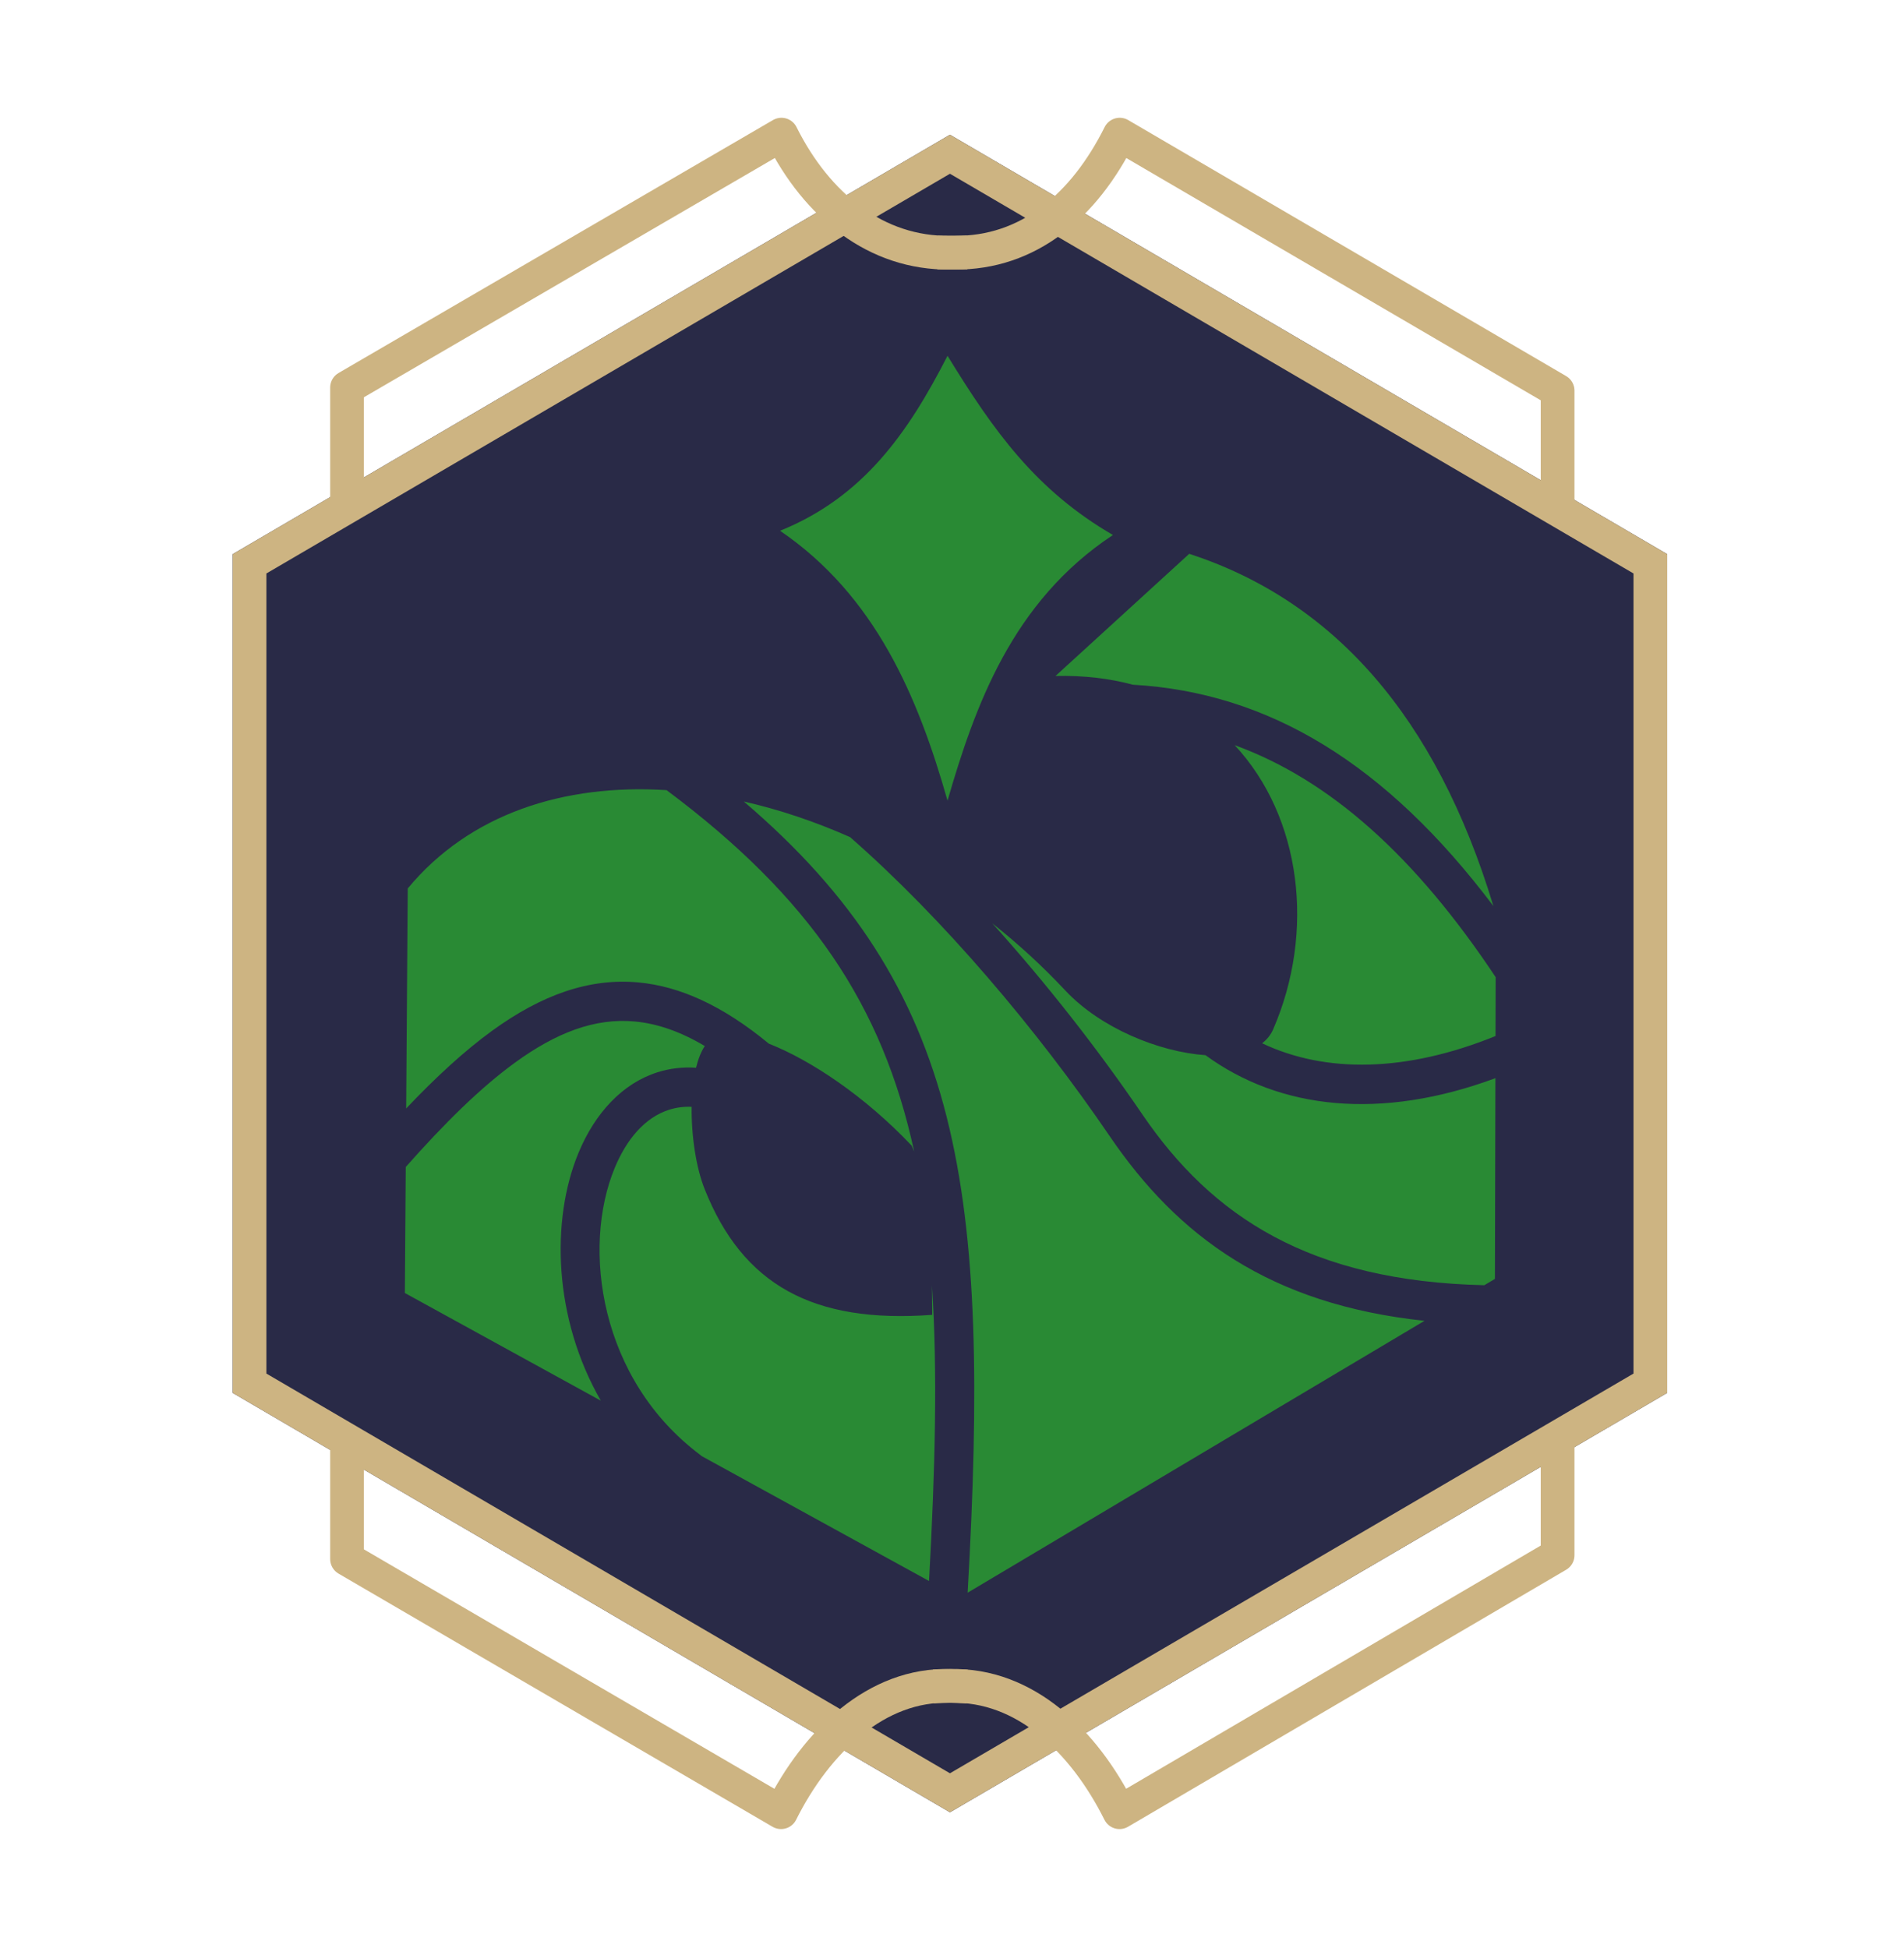 <?xml version="1.0" encoding="UTF-8" standalone="no"?>
<!DOCTYPE svg PUBLIC "-//W3C//DTD SVG 1.1//EN" "http://www.w3.org/Graphics/SVG/1.1/DTD/svg11.dtd">
<svg width="100%" height="100%" viewBox="0 0 565 578" version="1.1" xmlns="http://www.w3.org/2000/svg" xmlns:xlink="http://www.w3.org/1999/xlink" xml:space="preserve" xmlns:serif="http://www.serif.com/" style="fill-rule:evenodd;clip-rule:evenodd;stroke-linecap:square;stroke-linejoin:round;stroke-miterlimit:1.5;">
    <g transform="matrix(1,0,0,1,-1251,0)">
        <g transform="matrix(3.216,0,0,4.322,2765.84,143.658)">
            <rect id="Emerald" x="-470.942" y="-33.24" width="175.271" height="133.568" style="fill:none;"/>
            <g id="Emerald1" serif:id="Emerald">
                <g transform="matrix(1.921,0,0,1.43,-612.996,-166.896)">
                    <g>
                        <g transform="matrix(1.079,0,0,1.074,-12.485,-9.531)">
                            <path d="M122.349,101.924L154.277,120.675L154.277,158.177L122.349,176.928L90.42,158.177L90.42,120.675L122.349,101.924Z" style="fill:rgb(41,42,71);"/>
                            <path d="M122.349,101.924L154.277,120.675L154.277,158.177L122.349,176.928L90.42,158.177L90.42,120.675L122.349,101.924ZM122.349,103.669L91.92,121.54L91.92,157.312L122.349,175.183L152.778,157.312C152.778,151.777 152.778,121.54 152.778,121.54L122.349,103.669Z" style="fill:rgb(205,180,130);"/>
                        </g>
                        <g transform="matrix(1,0,0,-1,0,280.021)">
                            <path d="M90.57,116.472L90.57,111.693L111.417,99.537C113.117,102.939 116.013,105.721 119.546,105.6" style="fill:none;stroke:rgb(205,180,130);stroke-width:1.62px;"/>
                            <g transform="matrix(-1,0,0,1,239.287,0)">
                                <path d="M90.57,116.587L90.57,111.877L111.613,99.537C113.313,102.939 116.149,105.7 119.741,105.6" style="fill:none;stroke:rgb(205,180,130);stroke-width:1.62px;"/>
                            </g>
                        </g>
                        <g>
                            <path d="M90.57,116.867L90.57,112.077L111.436,99.932C113.135,103.334 115.982,105.652 119.546,105.6" style="fill:none;stroke:rgb(205,180,130);stroke-width:1.62px;"/>
                            <g transform="matrix(-1,0,0,1,239.287,0)">
                                <path d="M90.57,116.867L90.57,112.224L111.603,99.932C113.303,103.334 115.964,105.637 119.546,105.6" style="fill:none;stroke:rgb(205,180,130);stroke-width:1.62px;"/>
                            </g>
                        </g>
                    </g>
                    <g transform="matrix(0.942,0,0,0.942,6.752,8.77)">
                        <path d="M117.898,148.613C117.857,148.509 117.814,148.408 117.77,148.309C115.361,145.764 112.59,143.937 110.489,143.112C108.135,141.169 105.951,140.187 103.842,139.99C101.338,139.756 98.909,140.617 96.381,142.45C94.97,143.474 93.52,144.807 91.994,146.414L92.074,135.199C95.23,131.393 100.032,129.858 105.271,130.188C112.599,135.658 116.283,141.15 117.898,148.613ZM109.209,130.767C111.015,131.178 112.836,131.788 114.628,132.582C119.37,136.732 124.167,142.393 127.87,147.83C131.342,152.927 136.028,156.399 143.919,157.239L120.624,171.097C121.786,150.598 120.4,140.318 109.209,130.767ZM118.655,170.501L107.06,164.133C107.037,164.111 107.012,164.09 106.985,164.07C101.861,160.232 100.939,153.533 102.625,149.452C103.228,147.992 104.163,146.87 105.413,146.476C105.77,146.364 106.15,146.314 106.551,146.331C106.532,147.809 106.775,149.416 107.207,150.507C109.146,155.405 112.744,157.385 118.816,156.934C118.816,156.424 118.813,155.927 118.806,155.443C119.09,159.766 118.976,164.706 118.655,170.501ZM107.221,143.232C107.03,143.52 106.882,143.9 106.775,144.339C106.079,144.292 105.422,144.376 104.812,144.569C103.045,145.126 101.63,146.623 100.776,148.689C99.365,152.106 99.502,157.113 101.921,161.31L91.927,155.821L91.973,149.397C93.953,147.162 95.783,145.355 97.555,144.069C99.63,142.564 101.601,141.789 103.656,141.981C104.815,142.089 105.992,142.502 107.221,143.232ZM121.882,136.978C123.191,138.014 124.438,139.156 125.599,140.396C127.396,142.315 130.38,143.534 132.751,143.698C136.548,146.475 141.705,147.03 147.535,144.87L147.51,155.102L146.969,155.424C138.077,155.219 133.087,151.936 129.523,146.704C127.286,143.42 124.659,140.057 121.882,136.978ZM135.639,143.092C135.886,142.902 136.078,142.666 136.201,142.383C138.358,137.417 137.65,131.553 134.239,127.895C139.119,129.672 143.462,133.581 147.548,139.722L147.541,142.722C142.998,144.566 138.891,144.633 135.639,143.092ZM129.049,124.814C127.858,124.494 126.543,124.335 125.104,124.369L131.923,118.141C139.272,120.538 144.502,126.425 147.432,136.097C141.965,128.845 135.978,125.206 129.049,124.814Z" style="fill:rgb(41,138,52);"/>
                        <g transform="matrix(1,0,0,1,0.598,-0.002)">
                            <path d="M119,108.049C116.985,111.987 114.698,115.257 110.461,116.969C115.326,120.285 117.496,125.435 119,130.726C120.393,125.927 122.287,120.583 127.434,117.185C123.516,114.908 121.361,111.903 119,108.049Z" style="fill:rgb(41,138,52);"/>
                        </g>
                    </g>
                </g>
            </g>
        </g>
    </g>
</svg>
